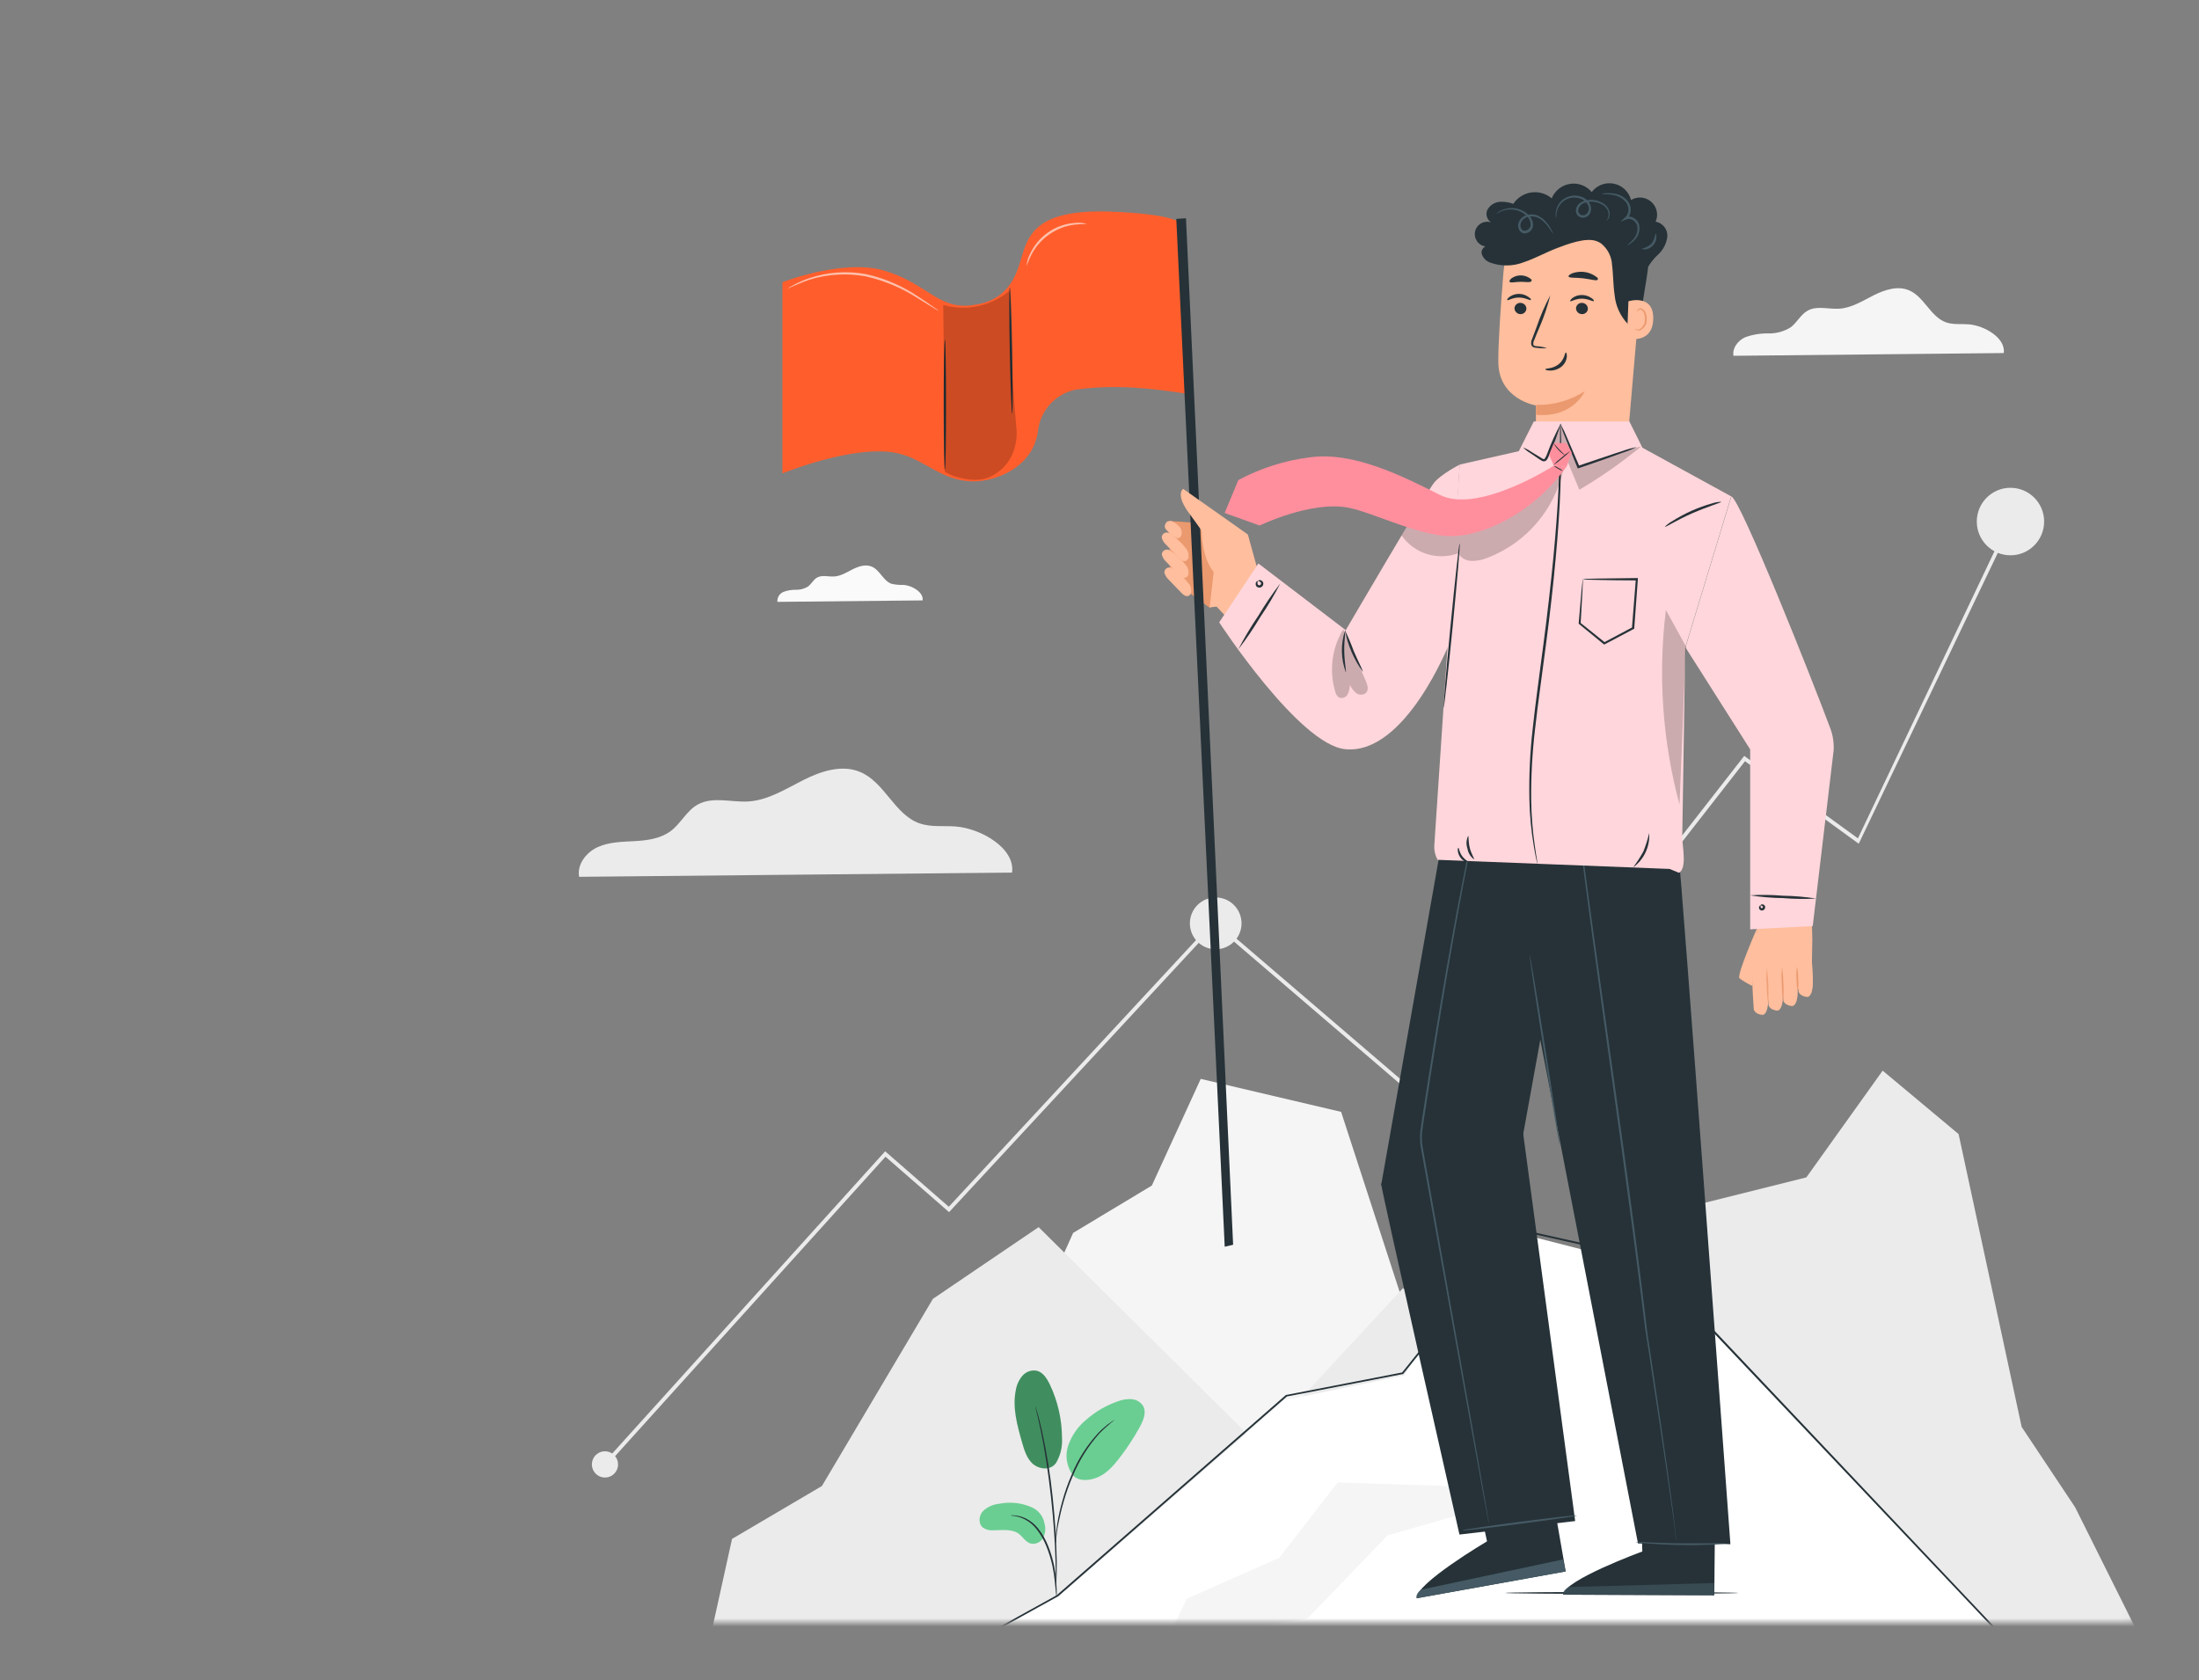 <svg width="267" height="204" viewBox="0 0 267 204" fill="none" xmlns="http://www.w3.org/2000/svg">
<rect x="0" y="0" width="267" height="204" fill="#808080" stroke="none"/>
<mask id="mask0_563_1072" style="mask-type:alpha" maskUnits="userSpaceOnUse" x="0" y="0" width="262" height="197">
<rect width="262" height="197" rx="4" fill="white"/>
</mask>
<g mask="url(#mask0_563_1072)">
<path d="M176.78 137.426L147.453 112.294L147.758 111.936L176.714 136.749L211.784 91.782L225.588 101.793L243.775 63.554L244.145 63.84L225.686 102.447L211.878 92.426L176.78 137.426Z" fill="#EBEBEB"/>
<path d="M75.044 177.81C75.044 178.125 74.951 178.433 74.776 178.695C74.602 178.957 74.353 179.162 74.063 179.282C73.772 179.403 73.453 179.434 73.145 179.373C72.836 179.311 72.553 179.16 72.331 178.937C72.109 178.714 71.957 178.43 71.896 178.121C71.834 177.812 71.866 177.492 71.986 177.2C72.106 176.909 72.31 176.66 72.572 176.485C72.833 176.31 73.14 176.217 73.455 176.217C73.876 176.217 74.281 176.385 74.579 176.683C74.877 176.982 75.044 177.388 75.044 177.81Z" fill="#EBEBEB"/>
<path d="M147.609 115.26C149.342 115.26 150.746 113.852 150.746 112.115C150.746 110.379 149.342 108.971 147.609 108.971C145.877 108.971 144.473 110.379 144.473 112.115C144.473 113.852 145.877 115.26 147.609 115.26Z" fill="#EBEBEB"/>
<path d="M73.633 177.97L73.281 177.656L107.475 139.791L115.201 146.526L146.014 113.291L146.357 113.611L115.234 147.179L107.517 140.449L73.633 177.97Z" fill="#EBEBEB"/>
<path d="M244.108 67.426C246.366 67.426 248.196 65.591 248.196 63.327C248.196 61.063 246.366 59.228 244.108 59.228C241.85 59.228 240.02 61.063 240.02 63.327C240.02 65.591 241.85 67.426 244.108 67.426Z" fill="#EBEBEB"/>
<path d="M122.883 105.948C123.281 103.015 119.16 100.609 116.061 100.355C114.584 100.237 113.051 100.463 111.649 99.974C108.616 98.916 107.429 94.987 104.448 93.737C102.235 92.797 99.684 93.633 97.541 94.715C95.399 95.796 93.275 97.159 90.879 97.314C88.797 97.445 86.533 96.67 84.709 97.695C83.349 98.451 82.636 100.045 81.385 100.947C80.133 101.849 78.572 102.047 77.043 102.131C75.515 102.216 73.949 102.23 72.561 102.865C71.173 103.499 70.034 104.966 70.32 106.465L122.883 105.948Z" fill="#EBEBEB"/>
<path d="M243.293 42.868C243.542 41.04 240.972 39.536 239.041 39.381C238.103 39.306 237.165 39.447 236.288 39.141C234.413 38.483 233.639 36.034 231.792 35.249C230.414 34.666 228.824 35.188 227.488 35.86C226.152 36.532 224.825 37.388 223.334 37.482C222.031 37.566 220.619 37.082 219.48 37.721C218.636 38.191 218.191 39.174 217.408 39.752C216.595 40.256 215.653 40.511 214.698 40.485C213.739 40.467 212.785 40.626 211.885 40.955C211.022 41.35 210.309 42.267 210.478 43.202L243.293 42.868Z" fill="#F5F5F5"/>
<path d="M112.025 72.901C112.156 71.918 110.773 71.11 109.737 71.021C109.239 71.039 108.742 70.995 108.255 70.889C107.238 70.536 106.849 69.216 105.841 68.797C105.095 68.482 104.242 68.764 103.525 69.126C102.807 69.488 102.118 69.944 101.288 69.996C100.59 70.043 99.83 69.784 99.221 70.123C98.752 70.381 98.527 70.908 98.105 71.218C97.667 71.488 97.16 71.626 96.647 71.613C96.135 71.6 95.626 71.684 95.146 71.862C94.906 71.956 94.702 72.125 94.566 72.344C94.43 72.564 94.369 72.822 94.391 73.079L112.025 72.901Z" fill="#FAFAFA"/>
<path d="M121 170.425L130.297 149.702L139.853 143.954L145.793 131L162.836 135.005L175.551 174.101L155.873 183.797L139.853 193.588L121 170.425Z" fill="#F5F5F5"/>
<path d="M266 211.156L251.964 183.023L245.468 173.26L237.811 137.701L228.59 130L219.325 142.959L206.67 146.124L195 157.332L218.488 182.359L232.332 197.019L243.145 217.298L263.9 237C263.689 236.808 266 211.156 266 211.156Z" fill="#EBEBEB"/>
<path d="M72 251.182L73.716 228.325L82.882 214.041L88.883 186.855L99.794 180.435L113.273 157.709L126.11 149L152.746 175.406L170.328 156.426L183.882 160.948L178.298 167.909L164.205 170.644L136.43 194.921L114.834 206.855L109.077 217.28L96.582 219.118L72 251.182Z" fill="#EBEBEB"/>
<path d="M201 154L181.5 149L170.5 167L156 170L129.5 193L119 199H134H149.5L242 197.5L201 154Z" fill="white"/>
<path d="M188 180.837L162.42 180L155.331 189.141L144.101 194.117L138 207L145.101 198.798L158.76 196.519L168.483 186.428L188 180.837Z" fill="#F5F5F5"/>
<path d="M64 249.995C64 249.995 64.136 249.803 64.417 249.431L65.664 247.786L70.498 241.441C74.718 235.918 80.855 227.895 88.516 217.884V217.856H88.549L101.044 216.013L100.978 216.055C102.784 212.765 104.729 209.273 106.727 205.626H106.755L128.322 193.682L156.139 169.373H156.162H156.195L170.289 166.637L170.219 166.68L177.402 157.716L184.2 149.256L184.247 149.2H184.322L199.667 152.621H199.705L199.728 152.65L243.711 199.182C248.588 208.338 252.924 216.469 256.652 223.463L274.937 240.854L279.794 245.483L281.042 246.682C281.323 246.95 281.459 247.091 281.459 247.091L281.027 246.696L279.766 245.516L274.881 240.91L256.521 223.566L243.543 199.299L199.531 152.814L199.592 152.852L184.27 149.411L184.392 149.369L177.594 157.829L170.392 166.802L170.364 166.84H170.322L156.223 169.57L156.28 169.542L128.5 193.814L106.9 205.734L106.942 205.696L101.175 216.121V216.159H101.128L88.629 217.987L88.68 217.954C81.001 227.952 74.845 235.956 70.606 241.455L65.702 247.815L64.436 249.446C64.15 249.812 64 249.995 64 249.995Z" fill="#263238"/>
<path d="M211.079 193.415C211.079 193.48 204.74 193.537 196.92 193.537C189.099 193.537 182.756 193.48 182.756 193.415C182.756 193.349 189.095 193.292 196.92 193.292C204.745 193.292 211.079 193.363 211.079 193.415Z" fill="#263238"/>
<path d="M220.05 114.163C220.05 114.163 220.011 111.013 219.878 110.991L213.422 112.43C213.356 112.84 212.544 118.006 212.682 118.521L219.928 120.531C219.928 120.531 220.05 114.346 220.05 114.163Z" fill="#FFBE9D"/>
<path d="M220.056 120.049C220.056 120.049 220.056 119.994 220.089 119.911C220.166 119.202 220.089 116.123 219.747 115.996C219.404 115.869 218.278 116.085 218.2 116.494C218.123 116.904 218.377 120.37 218.377 120.37C218.377 120.37 218.449 120.924 219.366 121.046C219.929 121.123 220.056 120.049 220.056 120.049Z" fill="#FFBE9D"/>
<path d="M218.215 121.156C218.215 121.156 218.215 121.101 218.248 121.018C218.32 120.309 218.275 117.231 217.9 117.103C217.524 116.976 216.431 117.192 216.359 117.602C216.287 118.011 216.53 121.477 216.53 121.477C216.53 121.477 216.608 122.031 217.524 122.153C218.088 122.231 218.215 121.156 218.215 121.156Z" fill="#FFBE9D"/>
<path d="M216.416 121.71C216.416 121.71 216.416 121.655 216.444 121.566C216.521 120.863 216.477 117.785 216.101 117.652C215.726 117.519 214.632 117.746 214.56 118.15C214.488 118.554 214.731 122.026 214.731 122.026C214.731 122.026 214.809 122.58 215.72 122.707C216.289 122.785 216.416 121.71 216.416 121.71Z" fill="#FFBE9D"/>
<path d="M214.621 122.23C214.621 122.23 214.621 122.175 214.654 122.086C214.726 121.383 214.682 118.304 214.306 118.171C213.93 118.038 212.837 118.265 212.765 118.67C212.693 119.074 212.942 122.545 212.942 122.545C212.942 122.545 213.014 123.099 213.93 123.227C214.494 123.299 214.621 122.23 214.621 122.23Z" fill="#FFBE9D"/>
<path d="M218.188 117.392C218.295 117.884 218.343 118.388 218.331 118.892C218.381 119.387 218.364 119.886 218.281 120.376C218.174 119.883 218.126 119.38 218.138 118.875C218.087 118.381 218.104 117.882 218.188 117.392Z" fill="#EB996E"/>
<path d="M216.376 117.38C216.554 118.795 216.604 120.224 216.525 121.649C216.408 120.944 216.351 120.231 216.354 119.517C216.297 118.805 216.305 118.09 216.376 117.38Z" fill="#EB996E"/>
<g opacity="0.78">
<path d="M214.538 117.536C214.717 118.951 214.767 120.38 214.687 121.805C214.57 121.1 214.513 120.387 214.516 119.673C214.459 118.961 214.467 118.246 214.538 117.536Z" fill="#EB996E"/>
</g>
<path d="M213.383 112.603C213.383 112.603 210.826 118.422 211.202 118.782C211.684 119.142 212.202 119.45 212.748 119.701L213.383 112.603Z" fill="#FFBE9D"/>
<path d="M199.25 34.532L197.377 56.297L186.502 55.428C186.436 54.155 186.502 49.233 186.502 49.233C186.502 49.233 181.979 48.524 181.924 43.989C181.896 41.774 182.211 37.234 182.542 33.131C182.717 30.944 183.741 28.912 185.393 27.472C187.045 26.033 189.194 25.299 191.379 25.429C192.498 25.492 193.593 25.779 194.6 26.274C195.606 26.769 196.502 27.462 197.237 28.311C197.971 29.16 198.527 30.148 198.873 31.216C199.219 32.285 199.347 33.413 199.25 34.532Z" fill="#FFBE9D"/>
<g clip-path="url(#clip0_563_1072)">
<path d="M183.889 37.416C183.888 37.602 183.961 37.781 184.091 37.916C184.221 38.051 184.398 38.132 184.587 38.141C184.772 38.153 184.955 38.092 185.095 37.971C185.235 37.849 185.321 37.679 185.334 37.495C185.336 37.31 185.264 37.13 185.133 36.996C185.003 36.862 184.824 36.783 184.636 36.777C184.544 36.769 184.452 36.78 184.364 36.808C184.276 36.837 184.195 36.882 184.126 36.941C184.056 37.001 183.999 37.074 183.959 37.155C183.918 37.237 183.894 37.326 183.889 37.416Z" fill="#263238"/>
<path d="M183.012 36.435C183.099 36.533 183.63 36.131 184.426 36.131C185.223 36.131 185.773 36.521 185.859 36.423C185.946 36.326 185.81 36.216 185.557 36.039C185.226 35.808 184.83 35.683 184.423 35.683C184.017 35.683 183.621 35.808 183.29 36.039C183.049 36.228 182.95 36.393 183.012 36.435Z" fill="#263238"/>
<path d="M191.357 37.422C191.357 37.608 191.43 37.786 191.56 37.92C191.69 38.054 191.867 38.133 192.055 38.141C192.147 38.148 192.24 38.136 192.327 38.107C192.414 38.078 192.495 38.032 192.564 37.972C192.633 37.912 192.689 37.839 192.729 37.757C192.769 37.675 192.792 37.586 192.797 37.495C192.8 37.31 192.729 37.131 192.6 36.996C192.47 36.862 192.293 36.783 192.105 36.777C192.012 36.769 191.919 36.78 191.831 36.809C191.743 36.837 191.662 36.883 191.592 36.944C191.523 37.004 191.466 37.077 191.426 37.159C191.385 37.242 191.362 37.331 191.357 37.422Z" fill="#263238"/>
<path d="M190.652 36.57C190.744 36.661 191.269 36.259 192.066 36.265C192.863 36.271 193.413 36.649 193.499 36.557C193.586 36.466 193.45 36.344 193.203 36.168C192.864 35.939 192.464 35.818 192.054 35.82C191.649 35.816 191.255 35.942 190.93 36.18C190.689 36.369 190.609 36.57 190.652 36.57Z" fill="#263238"/>
<path d="M187.829 42.265C187.428 42.142 187.013 42.067 186.594 42.039C186.396 42.039 186.205 41.985 186.174 41.851C186.15 41.639 186.195 41.425 186.303 41.241C186.495 40.766 186.686 40.267 186.921 39.749C187.465 38.486 187.905 37.183 188.237 35.851C187.588 37.066 187.04 38.331 186.6 39.633C186.408 40.157 186.217 40.657 186.038 41.132C185.914 41.368 185.879 41.64 185.939 41.899C185.966 41.969 186.01 42.032 186.067 42.082C186.124 42.132 186.193 42.167 186.266 42.186C186.375 42.218 186.487 42.234 186.6 42.234C187.007 42.295 187.42 42.305 187.829 42.265Z" fill="#263238"/>
<path d="M190.121 42.795C189.992 42.795 189.992 43.623 189.269 44.214C188.546 44.805 187.651 44.714 187.645 44.823C187.638 44.933 187.842 44.982 188.225 44.994C188.72 45.001 189.202 44.835 189.584 44.525C189.951 44.231 190.187 43.807 190.239 43.343C190.27 42.996 190.177 42.795 190.121 42.795Z" fill="#263238"/>
<path d="M190.454 33.572C190.528 33.786 191.306 33.682 192.221 33.792C193.135 33.901 193.87 34.145 193.987 33.962C194.104 33.779 193.913 33.676 193.616 33.475C193.222 33.223 192.774 33.067 192.307 33.018C191.84 32.966 191.366 33.02 190.924 33.176C190.59 33.31 190.417 33.475 190.454 33.572Z" fill="#263238"/>
<path d="M183.296 34.218C183.431 34.395 183.969 34.218 184.611 34.218C185.253 34.218 185.803 34.334 185.927 34.151C186.05 33.969 185.896 33.889 185.661 33.725C185.34 33.528 184.967 33.428 184.589 33.439C184.211 33.45 183.845 33.571 183.536 33.786C183.314 33.956 183.234 34.133 183.296 34.218Z" fill="#263238"/>
</g>
<path d="M186.519 49.166C188.606 49.212 190.66 48.634 192.418 47.504C192.418 47.504 191.026 50.771 186.508 50.361L186.519 49.166Z" fill="#EB996E"/>
<path d="M202.447 28.724C202.474 28.3 202.345 27.881 202.083 27.548C201.821 27.214 201.444 26.99 201.027 26.919C201.206 26.512 201.25 26.058 201.155 25.625C201.059 25.191 200.828 24.798 200.495 24.505C200.162 24.211 199.745 24.031 199.303 23.991C198.862 23.952 198.419 24.054 198.039 24.283C197.911 23.79 197.648 23.343 197.279 22.993C196.91 22.643 196.45 22.404 195.952 22.302C195.454 22.201 194.938 22.243 194.462 22.422C193.987 22.601 193.57 22.91 193.262 23.314C192.943 22.935 192.532 22.645 192.069 22.473C191.606 22.299 191.106 22.249 190.618 22.327C190.129 22.404 189.669 22.607 189.282 22.914C188.895 23.222 188.593 23.625 188.407 24.084C188.067 23.796 187.671 23.584 187.243 23.46C186.816 23.337 186.368 23.306 185.927 23.369C185.487 23.431 185.065 23.587 184.689 23.824C184.313 24.062 183.991 24.377 183.745 24.748C183.25 24.57 182.725 24.485 182.199 24.499C181.859 24.508 181.528 24.609 181.241 24.791C180.954 24.973 180.722 25.23 180.569 25.534C180.471 25.795 180.463 26.081 180.547 26.346C180.632 26.612 180.803 26.841 181.033 26.996C180.836 26.932 180.627 26.91 180.42 26.931C180.213 26.953 180.013 27.016 179.832 27.119C179.652 27.222 179.494 27.361 179.37 27.527C179.245 27.694 179.157 27.885 179.109 28.088C179.062 28.291 179.058 28.501 179.096 28.706C179.134 28.911 179.214 29.105 179.331 29.277C179.448 29.45 179.599 29.596 179.775 29.706C179.951 29.817 180.148 29.889 180.354 29.92C180.209 29.994 180.088 30.107 180.005 30.247C179.922 30.388 179.88 30.548 179.884 30.711C179.946 30.982 180.076 31.232 180.261 31.437C180.447 31.643 180.683 31.797 180.945 31.885C182.282 32.37 183.75 32.346 185.071 31.819C186.407 31.37 187.644 30.667 188.97 30.158C190.296 29.648 192.51 28.801 193.841 29.272C194.037 29.342 194.222 29.437 194.394 29.554C195.109 30.126 195.579 30.95 195.708 31.858C195.711 31.887 195.711 31.917 195.708 31.946C195.885 33.242 195.857 34.554 196.045 35.822C196.168 37.132 196.726 38.362 197.63 39.316C198.022 39.681 198.735 39.936 199.039 39.504C199.151 39.327 199.206 39.121 199.199 38.911C199.376 36.658 199.862 34.587 200.121 32.383C200.454 31.827 200.867 31.323 201.347 30.889C201.959 30.321 202.348 29.553 202.447 28.724Z" fill="#263238"/>
<path d="M188.959 26.443C188.88 26.252 188.859 26.042 188.898 25.839C188.947 25.27 189.204 24.739 189.621 24.35C189.938 24.063 190.326 23.869 190.744 23.786C191.162 23.703 191.595 23.735 191.996 23.879C192.24 23.959 192.465 24.09 192.655 24.263C192.845 24.435 192.997 24.646 193.101 24.881C193.206 25.148 193.217 25.443 193.134 25.717C193.094 25.864 193.02 26 192.918 26.113C192.816 26.226 192.69 26.315 192.549 26.371C192.405 26.428 192.25 26.448 192.097 26.431C191.944 26.413 191.798 26.359 191.671 26.271C191.552 26.177 191.461 26.053 191.405 25.912C191.348 25.771 191.33 25.618 191.35 25.468C191.377 25.191 191.507 24.934 191.715 24.748C191.906 24.579 192.132 24.454 192.378 24.383C192.782 24.259 193.21 24.23 193.627 24.299C194.045 24.367 194.441 24.53 194.786 24.776C195.054 24.97 195.257 25.24 195.371 25.551C195.451 25.787 195.464 26.04 195.41 26.282C195.305 26.681 195.078 26.803 195.078 26.791C195.188 26.623 195.263 26.435 195.299 26.238C195.331 26.017 195.304 25.792 195.222 25.584C195.104 25.315 194.912 25.085 194.67 24.92C194.347 24.708 193.982 24.57 193.6 24.516C193.218 24.462 192.829 24.495 192.46 24.61C192.254 24.659 192.066 24.767 191.92 24.92C191.773 25.073 191.673 25.265 191.632 25.474C191.616 25.577 191.628 25.682 191.665 25.78C191.703 25.877 191.766 25.962 191.847 26.027C191.935 26.087 192.036 26.123 192.141 26.134C192.246 26.144 192.352 26.129 192.449 26.088C192.645 25.99 192.795 25.821 192.869 25.614C192.943 25.408 192.935 25.181 192.847 24.981C192.757 24.781 192.626 24.601 192.464 24.454C192.301 24.306 192.11 24.193 191.903 24.123C191.542 23.992 191.154 23.957 190.777 24.023C190.399 24.087 190.045 24.25 189.749 24.494C189.352 24.847 189.087 25.326 188.997 25.85C188.948 26.227 188.997 26.443 188.959 26.443Z" fill="#455A64"/>
<path d="M194.455 23.547C194.586 23.497 194.724 23.471 194.864 23.469C195.243 23.433 195.625 23.444 196.002 23.503C196.581 23.584 197.118 23.857 197.526 24.278C197.785 24.546 197.949 24.893 197.992 25.264C198.035 25.636 197.955 26.011 197.763 26.332C197.696 26.437 197.614 26.532 197.52 26.614L197.371 26.371C197.549 26.307 197.74 26.287 197.927 26.312C198.115 26.337 198.293 26.406 198.448 26.515C198.74 26.7 198.948 26.992 199.028 27.328C199.084 27.601 199.081 27.882 199.02 28.153C198.959 28.424 198.842 28.679 198.675 28.901C198.462 29.187 198.201 29.433 197.902 29.626C197.692 29.765 197.57 29.82 197.559 29.803C197.548 29.787 197.653 29.704 197.835 29.543C198.096 29.325 198.324 29.072 198.515 28.79C198.65 28.587 198.742 28.359 198.787 28.119C198.832 27.879 198.827 27.633 198.774 27.395C198.706 27.125 198.536 26.893 198.299 26.747C198.18 26.666 198.044 26.613 197.901 26.594C197.758 26.575 197.613 26.59 197.476 26.636L196.736 26.935L197.333 26.382C197.407 26.317 197.472 26.242 197.526 26.16C197.692 25.887 197.757 25.563 197.708 25.247C197.664 24.947 197.532 24.667 197.327 24.444C196.962 24.056 196.485 23.793 195.963 23.691C195.074 23.525 194.455 23.608 194.455 23.547Z" fill="#455A64"/>
<path d="M201.006 28.341C201.039 28.341 201.122 28.496 201.122 28.773C201.116 29.146 200.976 29.505 200.728 29.783C200.479 30.061 200.138 30.239 199.768 30.285C199.492 30.285 199.327 30.252 199.332 30.213C199.771 30.106 200.177 29.893 200.514 29.593C200.78 29.223 200.949 28.793 201.006 28.341Z" fill="#455A64"/>
<path d="M181.68 25.983C181.794 25.837 181.939 25.717 182.105 25.634C182.66 25.326 183.298 25.205 183.927 25.288C184.556 25.372 185.141 25.657 185.596 26.099C185.768 26.259 185.906 26.453 186.001 26.668C186.096 26.883 186.146 27.115 186.148 27.351C186.132 27.625 186.01 27.882 185.808 28.067C185.606 28.252 185.339 28.351 185.065 28.342C184.923 28.325 184.789 28.271 184.675 28.184C184.561 28.098 184.473 27.982 184.419 27.849C184.314 27.61 184.296 27.341 184.369 27.09C184.44 26.861 184.567 26.653 184.737 26.485C184.908 26.317 185.117 26.194 185.347 26.127C185.742 25.988 186.173 25.988 186.568 26.127C186.9 26.249 187.204 26.438 187.462 26.681C187.825 27.026 188.128 27.43 188.357 27.877C188.454 28.03 188.527 28.199 188.573 28.375C188.454 28.237 188.349 28.089 188.258 27.932C188.005 27.519 187.692 27.146 187.33 26.825C187.081 26.59 186.776 26.423 186.444 26.34C186.112 26.258 185.765 26.262 185.435 26.354C185.251 26.41 185.082 26.51 184.944 26.645C184.806 26.78 184.701 26.946 184.64 27.129C184.535 27.495 184.706 27.993 185.093 28.021C185.286 28.017 185.471 27.941 185.611 27.808C185.751 27.675 185.836 27.494 185.85 27.301C185.848 27.105 185.808 26.912 185.731 26.732C185.654 26.553 185.542 26.39 185.402 26.254C184.907 25.756 184.242 25.465 183.541 25.44C183.064 25.418 182.589 25.509 182.155 25.706C182.002 25.808 181.843 25.9 181.68 25.983Z" fill="#455A64"/>
<path d="M197.724 36.581C197.801 36.548 200.833 35.662 200.734 38.763C200.634 41.863 197.553 41.121 197.547 41.033C197.541 40.944 197.724 36.581 197.724 36.581Z" fill="#FFBE9D"/>
<path d="M198.53 39.892C198.53 39.892 198.586 39.931 198.674 39.975C198.804 40.026 198.948 40.026 199.077 39.975C199.28 39.854 199.447 39.681 199.562 39.474C199.676 39.267 199.734 39.033 199.729 38.796C199.744 38.53 199.703 38.264 199.607 38.015C199.58 37.918 199.531 37.829 199.463 37.755C199.394 37.681 199.31 37.624 199.215 37.589C199.153 37.569 199.086 37.572 199.027 37.597C198.967 37.623 198.918 37.669 198.889 37.727C198.845 37.81 198.862 37.871 198.845 37.877C198.829 37.882 198.784 37.827 198.812 37.7C198.832 37.623 198.877 37.554 198.939 37.506C199.026 37.446 199.133 37.423 199.237 37.439C199.364 37.468 199.481 37.529 199.578 37.616C199.675 37.704 199.748 37.814 199.79 37.938C199.91 38.211 199.963 38.509 199.944 38.807C199.951 39.083 199.876 39.356 199.729 39.589C199.581 39.823 199.368 40.007 199.116 40.119C199.033 40.14 198.946 40.142 198.862 40.126C198.778 40.11 198.699 40.075 198.63 40.025C198.536 39.97 198.519 39.898 198.53 39.892Z" fill="#EB996E"/>
<path d="M178.542 177.871L180.553 187.151C180.553 187.151 171.821 192.311 172.025 194.061L190.102 190.805L187.562 176.221L178.542 177.871Z" fill="#263238"/>
<path d="M190.103 190.805L189.788 189.344L172.567 193.015C172.567 193.015 171.827 193.513 172.015 194.061L190.103 190.805Z" fill="#455A64"/>
<path d="M199.111 178.89L199.409 188.38C199.409 188.38 189.887 191.874 189.771 193.629L208.147 193.712L208.285 178.906L199.111 178.89Z" fill="#263238"/>
<g opacity="0.6">
<path d="M208.148 193.712L208.104 192.217L190.501 192.699C190.501 192.699 189.684 193.053 189.772 193.629L208.148 193.712Z" fill="#455A64"/>
</g>
<path d="M177.206 186.327C177.206 186.327 167.729 144.56 167.695 143.721L184.677 135.672L191.256 184.689L177.206 186.327Z" fill="#263238"/>
<path d="M198.882 187.404L185.365 117.713V102.688L203.827 104.13C204.062 104.716 210.104 187.505 210.104 187.505L208.199 187.414H198.882" fill="#263238"/>
<path d="M175.184 101.51L167.695 143.919L184.434 140.52L191.256 102.89L175.184 101.51Z" fill="#263238"/>
<path d="M190.754 92.802C190.754 92.802 190.754 92.885 190.754 93.045L190.831 93.765C190.903 94.402 191.008 95.332 191.146 96.534C191.428 98.926 191.853 102.386 192.405 106.661C193.51 115.204 195.167 126.987 196.967 140.009C197.862 146.526 198.685 152.744 199.387 158.386C199.569 159.798 199.712 161.182 199.939 162.517C200.165 163.851 200.342 165.147 200.53 166.393C200.911 168.895 201.264 171.232 201.585 173.358C202.226 177.622 202.728 181.071 203.059 183.457C203.225 184.648 203.347 185.573 203.418 186.226C203.457 186.541 203.479 186.78 203.49 186.946C203.496 187.006 203.496 187.068 203.49 187.128C203.49 187.178 203.463 187.128 203.463 187.128C203.463 187.128 203.501 187.128 203.496 187.128C203.503 187.066 203.503 187.003 203.496 186.94C203.496 186.78 203.496 186.536 203.446 186.22C203.391 185.589 203.28 184.659 203.131 183.452C202.828 181.065 202.347 177.61 201.728 173.347C201.414 171.215 201.071 168.879 200.701 166.376C200.513 165.125 200.318 163.833 200.116 162.5C199.922 161.166 199.784 159.782 199.602 158.37C198.917 152.717 198.1 146.504 197.205 139.993C195.41 126.97 193.714 115.187 192.577 106.65C192.024 102.386 191.56 98.931 191.245 96.534L190.886 93.765C190.848 93.455 190.815 93.212 190.793 93.051C190.77 92.89 190.754 92.802 190.754 92.802Z" fill="#455A64"/>
<path d="M180.835 185.401C180.835 185.401 180.835 185.318 180.808 185.163L180.714 184.471C180.609 183.856 180.46 182.959 180.261 181.808C179.858 179.488 179.272 176.143 178.549 172.018L172.816 139.727C172.646 138.959 172.6 138.168 172.678 137.385C172.777 136.61 172.904 135.829 173.02 135.06C173.259 133.52 173.493 132.003 173.721 130.508C174.191 127.524 174.649 124.65 175.108 121.915C176.014 116.439 176.892 111.522 177.676 107.397C178.46 103.272 179.145 99.95 179.67 97.663C179.918 96.517 180.145 95.631 180.283 95.033C180.349 94.74 180.399 94.48 180.438 94.347C180.476 94.214 180.487 94.114 180.487 94.114C180.487 94.114 180.46 94.186 180.416 94.341C180.371 94.496 180.316 94.729 180.239 95.022C180.084 95.62 179.847 96.501 179.587 97.641C179.035 99.928 178.322 103.25 177.516 107.37C176.709 111.489 175.82 116.406 174.903 121.876C174.439 124.617 173.976 127.491 173.501 130.475C173.269 131.965 173.037 133.487 172.794 135.026C172.683 135.802 172.556 136.566 172.451 137.363C172.375 138.168 172.423 138.981 172.595 139.772C174.859 152.368 176.908 163.78 178.394 172.046C179.145 176.166 179.753 179.504 180.172 181.824L180.67 184.482C180.73 184.775 180.775 185.008 180.808 185.169C180.841 185.329 180.835 185.401 180.835 185.401Z" fill="#455A64"/>
<path d="M185.728 115.957C185.667 115.957 186.435 121.156 187.446 127.54C188.456 133.924 189.324 139.079 189.384 139.079C189.445 139.079 188.677 133.88 187.667 127.496C186.656 121.112 185.789 115.946 185.728 115.957Z" fill="#455A64"/>
<path d="M198.58 187.239C198.719 187.278 198.861 187.302 199.005 187.311C199.282 187.345 199.685 187.383 200.176 187.422C201.165 187.5 202.535 187.572 204.042 187.599C205.55 187.627 206.926 187.599 207.909 187.55C208.406 187.55 208.809 187.505 209.085 187.478C209.229 187.479 209.373 187.458 209.51 187.417C208.978 187.372 208.443 187.363 207.909 187.389C206.915 187.389 205.55 187.389 204.042 187.389C202.535 187.389 201.165 187.311 200.176 187.278C199.646 187.229 199.112 187.216 198.58 187.239Z" fill="#455A64"/>
<path d="M177.549 185.827C177.733 185.839 177.919 185.83 178.101 185.8L179.598 185.645C180.863 185.495 182.603 185.285 184.525 185.03C186.447 184.775 188.181 184.543 189.435 184.36L190.926 184.133C191.114 184.117 191.299 184.08 191.478 184.022C191.295 184.003 191.109 184.003 190.926 184.022L189.429 184.177C188.164 184.321 186.425 184.537 184.502 184.787C182.58 185.036 180.846 185.274 179.587 185.462L178.101 185.689C177.913 185.715 177.728 185.762 177.549 185.827Z" fill="#455A64"/>
<path d="M95 34.269C95 34.269 102.302 31.412 107.289 32.84C112.276 34.269 113.779 37.359 117.518 37.109C120.489 36.899 122.594 35.609 123.665 32.442C124.737 29.275 124.737 25.321 134.883 25.698C142.648 25.986 143.433 27.126 143.433 27.126L144.267 47.84C139.848 47.142 135.374 46.638 130.553 47.319C129.375 47.575 128.306 48.192 127.495 49.086C126.685 49.979 126.172 51.103 126.029 52.303C125.477 56.732 120.931 58.449 118.214 58.449C114.348 58.449 112.359 55.813 109.062 55.049C103.887 53.847 95 57.48 95 57.48V34.269Z" fill="#FF5E2C"/>
<path d="M146.431 63.572L141.969 63.257L142.085 70.278L146.873 73.788L147.354 73.605L147.63 65.621L146.431 63.572Z" fill="#EB996E"/>
<path d="M122.898 50.231C122.821 50.231 122.688 46.798 122.605 42.563C122.522 38.327 122.522 34.889 122.605 34.889C122.688 34.889 122.815 38.316 122.898 42.557C122.981 46.798 122.975 50.226 122.898 50.231Z" fill="#263238"/>
<path d="M114.724 41.234C114.807 41.234 114.867 44.783 114.867 49.152C114.867 53.521 114.807 57.075 114.724 57.075C114.641 57.075 114.58 53.526 114.58 49.152C114.58 44.778 114.646 41.234 114.724 41.234Z" fill="#263238"/>
<g opacity="0.2">
<path d="M114.722 53.582C114.667 55.171 114.722 57.28 114.722 57.28C115.882 58.056 118.274 58.526 119.605 58.111H119.643C120.523 57.828 121.316 57.323 121.945 56.645C122.574 55.966 123.018 55.136 123.233 54.235C123.397 53.635 123.468 53.013 123.443 52.391C123.001 47.126 122.433 40.564 122.598 35.282C121.498 36.215 120.186 36.861 118.778 37.166C117.37 37.47 115.909 37.422 114.523 37.026L114.722 53.582Z" fill="black"/>
</g>
<g opacity="0.6">
<path d="M113.995 37.757C113.756 37.651 113.528 37.521 113.315 37.369L111.509 36.262C109.56 34.988 107.4 34.073 105.13 33.56C102.842 33.138 100.486 33.279 98.265 33.97C97.354 34.293 96.46 34.663 95.586 35.077C95.794 34.917 96.016 34.776 96.249 34.656C96.875 34.314 97.529 34.025 98.204 33.792C100.45 33.029 102.854 32.858 105.185 33.294C107.489 33.81 109.673 34.763 111.62 36.101C112.376 36.589 112.967 37.009 113.376 37.303C113.596 37.434 113.803 37.586 113.995 37.757Z" fill="white"/>
</g>
<g opacity="0.6">
<path d="M131.939 27.182C131.939 27.232 131.387 27.182 130.525 27.271C129.403 27.403 128.33 27.811 127.402 28.458C126.475 29.105 125.72 29.971 125.207 30.981C124.809 31.756 124.687 32.293 124.654 32.276C124.686 31.793 124.817 31.322 125.041 30.892C125.524 29.816 126.289 28.892 127.255 28.218C128.221 27.544 129.351 27.146 130.525 27.066C131 27.008 131.481 27.047 131.939 27.182Z" fill="white"/>
</g>
<path d="M144.001 26.5L149.724 151.141L148.703 151.379L142.824 26.578L144.001 26.5Z" fill="#263238"/>
<path d="M153.723 72.864L151.513 64.896L143.66 59.359C143.66 59.359 142.743 59.913 144.146 61.989L145.907 64.426C145.907 64.426 145.852 67.598 147.36 69.459L146.874 73.755L153.723 72.864Z" fill="#FFBE9D"/>
<path d="M141.946 64.708C142.8 65.264 143.549 65.969 144.155 66.79C144.273 67.023 144.33 67.282 144.321 67.543C144.327 67.655 144.301 67.767 144.246 67.865C144.192 67.963 144.11 68.043 144.012 68.097C143.929 68.13 143.84 68.143 143.751 68.134C143.663 68.125 143.578 68.095 143.504 68.047C143.35 67.954 143.213 67.838 143.095 67.703L141.581 66.136C141.326 65.906 141.143 65.606 141.057 65.273C141.055 65.169 141.079 65.067 141.128 64.976C141.177 64.884 141.248 64.807 141.335 64.752C141.422 64.696 141.522 64.664 141.625 64.658C141.728 64.652 141.831 64.673 141.924 64.719" fill="#FFBE9D"/>
<path d="M141.935 66.74C142.787 67.299 143.535 68.004 144.145 68.821C144.261 69.055 144.318 69.314 144.31 69.574C144.317 69.687 144.291 69.798 144.236 69.896C144.181 69.994 144.1 70.075 144.001 70.128C143.917 70.158 143.828 70.169 143.739 70.161C143.65 70.152 143.564 70.124 143.488 70.078C143.336 69.986 143.2 69.87 143.084 69.735L141.588 68.207C141.335 67.975 141.155 67.675 141.068 67.343C141.068 67.24 141.093 67.139 141.143 67.048C141.192 66.958 141.263 66.882 141.35 66.826C141.436 66.771 141.535 66.739 141.638 66.732C141.74 66.726 141.843 66.745 141.935 66.789" fill="#FFBE9D"/>
<path d="M142.26 68.955C143.115 69.511 143.863 70.216 144.47 71.037C144.59 71.269 144.647 71.529 144.635 71.79C144.641 71.901 144.616 72.012 144.562 72.11C144.509 72.208 144.429 72.289 144.332 72.344C144.248 72.375 144.158 72.387 144.069 72.378C143.98 72.37 143.894 72.341 143.818 72.294C143.666 72.2 143.528 72.084 143.409 71.95L141.896 70.383C141.644 70.151 141.462 69.851 141.371 69.52C141.369 69.416 141.394 69.314 141.442 69.223C141.491 69.132 141.563 69.054 141.65 68.999C141.737 68.943 141.837 68.911 141.94 68.905C142.043 68.9 142.146 68.92 142.238 68.966" fill="#FFBE9D"/>
<path d="M142.305 63.307C142.651 63.464 142.962 63.688 143.222 63.966C143.354 64.114 143.442 64.296 143.475 64.492C143.508 64.688 143.486 64.889 143.409 65.073C143.378 65.144 143.329 65.207 143.267 65.254C143.205 65.301 143.133 65.332 143.056 65.344C142.947 65.35 142.84 65.323 142.747 65.267C142.532 65.168 142.33 65.043 142.145 64.896C141.962 64.725 141.794 64.54 141.642 64.342C141.537 64.261 141.465 64.145 141.439 64.014C141.412 63.884 141.434 63.749 141.498 63.633C141.614 63.368 141.73 63.213 142.305 63.279" fill="#FFBE9D"/>
<path d="M153.263 68.882L165.187 79.618L161.31 88.189L147.629 73.555L153.263 68.882Z" fill="#FFBE9D"/>
<path d="M152.789 68.417L163.399 76.512C163.399 76.512 173.268 59.636 174.141 58.589C175.014 57.543 177.229 56.419 177.229 56.419L176.002 78.052C176.002 78.052 170.667 91.711 163.338 90.969C157.726 90.415 148.033 75.566 148.033 75.566L152.789 68.417Z" fill="#FFD6DB"/>
<g opacity="0.2">
<path d="M163.199 76.247C162.472 77.384 162 78.666 161.815 80.004C161.63 81.343 161.737 82.705 162.128 83.998C162.183 84.272 162.336 84.517 162.559 84.685C162.748 84.768 162.961 84.778 163.157 84.712C163.353 84.647 163.517 84.511 163.619 84.33C163.809 83.961 163.904 83.55 163.895 83.135C164.07 83.535 164.337 83.888 164.674 84.164C164.849 84.295 165.063 84.362 165.281 84.354C165.499 84.346 165.708 84.263 165.873 84.12C166.226 83.733 166.027 83.118 165.817 82.636C164.911 80.584 164.008 78.531 163.105 76.479" fill="black"/>
</g>
<path d="M155.455 70.837C154.728 72.245 153.917 73.608 153.025 74.918C152.215 76.278 151.324 77.589 150.357 78.843C151.082 77.434 151.893 76.071 152.788 74.763C153.597 73.401 154.488 72.091 155.455 70.837Z" fill="#263238"/>
<path d="M152.755 70.543C152.755 70.516 152.866 70.377 153.109 70.466C153.18 70.493 153.242 70.538 153.291 70.596C153.341 70.654 153.375 70.724 153.39 70.798C153.403 70.897 153.386 70.997 153.34 71.085C153.295 71.174 153.223 71.246 153.135 71.293C153.047 71.339 152.948 71.357 152.849 71.345C152.75 71.333 152.658 71.291 152.584 71.224C152.532 71.169 152.495 71.101 152.476 71.028C152.457 70.954 152.456 70.877 152.474 70.803C152.534 70.549 152.728 70.516 152.733 70.554C152.739 70.593 152.667 70.671 152.678 70.826C152.689 70.981 152.811 71.136 152.998 71.036C153.034 71.018 153.065 70.991 153.086 70.956C153.107 70.922 153.119 70.883 153.119 70.842C153.119 70.802 153.107 70.762 153.086 70.728C153.065 70.694 153.034 70.666 152.998 70.648C152.893 70.554 152.777 70.576 152.755 70.543Z" fill="#263238"/>
<path d="M163.409 81.628C162.795 79.983 162.768 78.175 163.332 76.512C163.415 76.512 163.188 77.663 163.216 79.075C163.243 80.487 163.492 81.606 163.409 81.628Z" fill="#263238"/>
<path d="M165.464 81.557C164.382 80.064 163.644 78.349 163.305 76.535C163.702 77.356 164.058 78.197 164.371 79.054C164.962 80.433 165.536 81.496 165.464 81.557Z" fill="#263238"/>
<path d="M199.425 54.365L197.834 51.17H186.236L184.413 54.78L177.233 56.408L174.146 102.741C174.13 103.321 174.271 103.895 174.554 104.402L202.722 105.509L203.866 105.98C204.877 105.354 204.247 102.774 204.258 101.55L204.622 78.605L210.195 60.267L199.425 54.365Z" fill="#FFD6DB"/>
<g opacity="0.2">
<path d="M187.402 55.954L189.451 53.9L191.76 59.47C194.411 57.908 196.934 56.138 199.305 54.177L191.501 56.685C190.838 54.935 190.179 53.182 189.523 51.425C189.057 53.019 188.396 54.549 187.557 55.982" fill="black"/>
</g>
<path d="M220.099 112.447L212.504 112.84V90.992L204.65 78.611L210.223 60.273C211.372 60.727 220.027 82.509 222.231 88.428C222.55 89.28 222.689 90.189 222.639 91.097L220.099 112.447Z" fill="#FFD6DB"/>
<path d="M177.229 65.993C177.312 65.993 176.931 70.483 176.39 75.998C175.848 81.513 175.34 85.965 175.285 85.965C175.23 85.965 175.583 81.474 176.124 75.954C176.666 70.433 177.152 65.96 177.229 65.993Z" fill="#263238"/>
<path d="M189.512 51.435C189.141 52.709 188.68 53.954 188.131 55.162L187.977 55.538C187.925 55.685 187.837 55.816 187.723 55.92C187.652 55.976 187.566 56.009 187.477 56.015C187.387 56.021 187.298 55.999 187.22 55.954C187.088 55.887 186.994 55.815 186.894 55.754L185.85 55.046C185.516 54.847 185.208 54.607 184.934 54.331C185.297 54.475 185.641 54.661 185.961 54.885L187.038 55.538C187.242 55.671 187.452 55.821 187.546 55.71C187.687 55.513 187.796 55.294 187.866 55.062C188.325 53.814 188.875 52.602 189.512 51.435Z" fill="#263238"/>
<path d="M198.736 54.276C198.165 54.561 197.572 54.8 196.963 54.99C195.858 55.4 194.323 55.943 192.622 56.524L191.694 56.84L191.567 56.884L191.517 56.762C190.92 55.312 190.412 54.027 190.042 53.097C189.825 52.611 189.649 52.107 189.518 51.591C189.788 52.05 190.022 52.53 190.219 53.025C190.622 53.933 191.169 55.206 191.782 56.651L191.6 56.574L192.528 56.253C194.229 55.699 195.775 55.145 196.897 54.797C197.496 54.578 198.111 54.404 198.736 54.276Z" fill="#263238"/>
<path d="M209.013 60.932C209.013 61.015 207.406 61.486 205.512 62.305C203.617 63.125 202.198 64.066 202.143 63.966C202.401 63.697 202.699 63.47 203.026 63.291C204.541 62.326 206.19 61.591 207.92 61.109C208.273 60.994 208.642 60.934 209.013 60.932Z" fill="#263238"/>
<path d="M189.511 51.435C189.518 51.481 189.518 51.528 189.511 51.574C189.511 51.685 189.511 51.818 189.511 51.984C189.511 52.344 189.544 52.87 189.55 53.551C189.55 54.907 189.55 56.873 189.461 59.303C189.29 64.165 188.683 70.865 187.716 78.212C187.247 81.894 186.727 85.41 186.379 88.577C186.047 91.399 185.892 94.24 185.916 97.082C185.939 98.996 186.09 100.907 186.368 102.801C186.451 103.477 186.556 103.992 186.611 104.346C186.611 104.507 186.656 104.64 186.672 104.75C186.678 104.796 186.678 104.843 186.672 104.889C186.654 104.846 186.641 104.802 186.634 104.756C186.606 104.645 186.578 104.518 186.54 104.357C186.473 104.008 186.346 103.493 186.247 102.818C185.921 100.922 185.737 99.005 185.695 97.082C185.637 94.232 185.77 91.381 186.092 88.549C186.429 85.349 186.937 81.855 187.407 78.179C188.373 70.831 189.008 64.148 189.235 59.298C189.356 56.873 189.395 54.907 189.417 53.551C189.417 52.886 189.417 52.366 189.417 51.984C189.417 51.818 189.417 51.685 189.417 51.58C189.44 51.526 189.472 51.478 189.511 51.435Z" fill="#263238"/>
<path d="M220.513 109.103C219.171 109.18 217.826 109.161 216.486 109.048C215.143 109.031 213.803 108.918 212.477 108.71C213.816 108.63 215.16 108.646 216.497 108.76C217.842 108.781 219.184 108.895 220.513 109.103Z" fill="#263238"/>
<path d="M213.775 109.955C213.775 109.955 213.775 110.06 213.775 110.16C213.775 110.259 213.896 110.32 213.996 110.237C214.095 110.154 214.062 110.071 213.968 110.005C213.874 109.938 213.797 109.966 213.769 109.938C213.742 109.911 213.819 109.778 214.029 109.811C214.089 109.82 214.147 109.845 214.195 109.883C214.243 109.921 214.281 109.97 214.305 110.027C214.331 110.104 214.333 110.187 214.31 110.266C214.288 110.344 214.242 110.413 214.179 110.465C214.115 110.516 214.038 110.547 213.957 110.553C213.876 110.558 213.795 110.539 213.725 110.498C213.676 110.46 213.636 110.412 213.609 110.356C213.582 110.3 213.569 110.238 213.57 110.176C213.609 109.966 213.758 109.916 213.775 109.955Z" fill="#263238"/>
<g opacity="0.2">
<path d="M204.745 78.55C203.917 77.055 203.092 75.56 202.271 74.065C201.294 81.977 201.856 90.004 203.928 97.702C204.186 91.349 204.442 84.999 204.696 78.65" fill="black"/>
</g>
<g opacity="0.2">
<path d="M170.176 65.018C170.922 66.084 171.998 66.875 173.236 67.267C174.475 67.659 175.808 67.632 177.03 67.189C177.21 67.466 177.456 67.695 177.744 67.855C178.033 68.015 178.357 68.102 178.687 68.108C179.341 68.117 179.99 67.991 180.592 67.737C182.906 66.854 184.964 65.405 186.577 63.523C188.191 61.64 189.31 59.383 189.833 56.956C186.259 58.213 183.851 61.685 180.344 63.125C178.965 63.702 177.463 63.924 175.977 63.77C174.49 63.617 173.065 63.092 171.833 62.244L170.176 65.018Z" fill="black"/>
</g>
<path d="M192.173 70.317C192.321 70.29 192.471 70.279 192.621 70.284L193.941 70.25C195.089 70.25 196.741 70.201 198.735 70.189H198.867V70.322C198.735 72.072 198.591 74.099 198.431 76.258V76.335L198.359 76.374L198.066 76.529L194.857 78.224L194.775 78.262L194.703 78.207L191.726 75.765L191.682 75.726V75.665C191.825 74.06 191.941 72.725 192.024 71.734C192.068 71.308 192.101 70.954 192.135 70.671C192.138 70.552 192.155 70.433 192.184 70.317C192.195 70.451 192.195 70.587 192.184 70.721C192.184 71.009 192.151 71.374 192.135 71.828C192.079 72.803 192.008 74.121 191.919 75.704L191.875 75.605L194.88 78.013H194.73L197.928 76.313L198.227 76.158L198.149 76.275L198.619 70.344L198.746 70.477C196.807 70.477 195.183 70.439 194.029 70.416L192.681 70.383C192.511 70.372 192.341 70.35 192.173 70.317Z" fill="#263238"/>
<path d="M178.239 104.651C178.239 104.728 177.648 104.651 177.267 104.047C176.886 103.444 177.002 102.89 177.079 102.94C177.156 102.989 177.179 103.438 177.504 103.909C177.83 104.379 178.267 104.573 178.239 104.651Z" fill="#263238"/>
<path d="M178.974 104.341C178.546 104.028 178.26 103.559 178.178 103.035C178.09 102.786 178.051 102.523 178.065 102.259C178.08 101.996 178.146 101.738 178.261 101.501C178.344 101.501 178.261 102.182 178.46 102.963C178.659 103.743 179.056 104.292 178.974 104.341Z" fill="#263238"/>
<path d="M200.243 101.157C200.297 101.959 200.147 102.762 199.805 103.49C199.464 104.217 198.944 104.846 198.293 105.315C198.758 104.697 199.177 104.046 199.547 103.366C199.832 102.648 200.065 101.91 200.243 101.157Z" fill="#263238"/>
<path d="M188.66 53.801H190.185L190.836 54.941L190.196 56.713L188.677 56.536L188.086 55.257L188.66 53.801Z" fill="#FF8F9D"/>
<path d="M188.678 56.535C188.678 56.535 179.509 62.454 174.826 60.09C170.142 57.726 164.332 54.83 159.101 55.522C156.041 55.896 153.077 56.835 150.358 58.291L148.701 62.283L152.937 63.811C152.937 63.811 159.112 60.821 163.603 61.624C166.74 62.178 172.766 65.389 176.825 65.084C180.885 64.78 186.491 61.884 190.18 56.685L188.678 56.535Z" fill="#FF8F9D"/>
<path d="M189.787 57.195C189.575 57.139 189.373 57.048 189.191 56.923C188.987 56.83 188.801 56.702 188.639 56.547C188.854 56.602 189.058 56.696 189.241 56.824C189.443 56.914 189.628 57.04 189.787 57.195Z" fill="#263238"/>
<path d="M190.693 54.736C190.381 55.073 190.041 55.382 189.677 55.66C189.333 55.97 188.963 56.25 188.572 56.497C188.884 56.16 189.224 55.85 189.589 55.572C189.932 55.262 190.302 54.983 190.693 54.736Z" fill="#263238"/>
<path d="M190.048 55.317C189.447 54.932 188.948 54.406 188.596 53.783C188.623 53.783 188.911 54.138 189.308 54.558C189.706 54.979 190.065 55.289 190.048 55.317Z" fill="#263238"/>
<path d="M128.233 177.612C127.478 178.689 126.01 178.331 125.33 177.673C124.651 177.015 124.365 176.061 124.102 175.149C123.507 173.067 122.902 170.886 123.347 168.766C123.454 168.122 123.736 167.52 124.163 167.027C124.378 166.785 124.653 166.603 124.96 166.501C125.267 166.399 125.595 166.379 125.912 166.445C126.653 166.642 127.112 167.385 127.445 168.057C128.422 170.095 128.934 172.325 128.945 174.585C129.013 175.643 128.765 176.697 128.233 177.612Z" fill="#50B177"/>
<g opacity="0.2">
<path d="M128.233 177.612C127.478 178.689 126.01 178.331 125.33 177.673C124.651 177.015 124.365 176.061 124.102 175.149C123.507 173.067 122.902 170.886 123.347 168.766C123.454 168.122 123.736 167.52 124.163 167.027C124.378 166.785 124.653 166.603 124.96 166.501C125.267 166.399 125.595 166.379 125.912 166.445C126.653 166.642 127.112 167.385 127.445 168.057C128.422 170.095 128.934 172.325 128.945 174.585C129.013 175.643 128.765 176.697 128.233 177.612Z" fill="black"/>
</g>
<path d="M125.405 183.079C124.141 182.484 122.719 182.311 121.35 182.585C120.601 182.652 119.896 182.968 119.348 183.483C118.846 184.038 118.752 185.011 119.348 185.485C119.718 185.737 120.164 185.852 120.609 185.81C121.683 185.81 122.869 185.608 123.727 186.251C124.196 186.623 124.538 187.234 125.133 187.417C125.426 187.48 125.731 187.448 126.004 187.326C126.277 187.203 126.505 186.996 126.652 186.736C126.932 186.198 126.995 185.574 126.826 184.992C126.753 184.584 126.587 184.199 126.341 183.867C126.094 183.535 125.774 183.265 125.405 183.079Z" fill="#6ACE92"/>
<path d="M130.3 179.159C129.914 178.651 129.657 178.056 129.551 177.427C129.445 176.797 129.493 176.151 129.691 175.544C130.106 174.332 130.846 173.257 131.829 172.437C132.945 171.441 134.245 170.673 135.655 170.177C136.2 169.955 136.787 169.855 137.375 169.885C137.669 169.902 137.954 169.99 138.206 170.142C138.458 170.295 138.668 170.507 138.819 170.759C139.218 171.53 138.819 172.461 138.416 173.222C137.681 174.566 136.841 175.848 135.903 177.058C135.153 178.031 134.29 178.994 133.142 179.431C131.993 179.868 130.797 179.821 130.192 179.022" fill="#6ACE92"/>
<path d="M128.284 193.898C128.245 193.745 128.222 193.587 128.214 193.428C128.181 193.071 128.134 192.62 128.082 192.089C128.016 191.429 127.916 190.774 127.782 190.124C127.608 189.334 127.37 188.559 127.07 187.807C126.779 187.055 126.381 186.349 125.888 185.711C125.492 185.188 124.982 184.762 124.397 184.465C124.002 184.268 123.578 184.135 123.141 184.07C122.982 184.063 122.825 184.039 122.672 184C122.837 183.982 123.004 183.982 123.169 184C123.622 184.032 124.065 184.146 124.477 184.338C125.092 184.628 125.631 185.058 126.052 185.593C126.566 186.242 126.978 186.964 127.276 187.737C127.579 188.498 127.816 189.284 127.984 190.087C128.111 190.744 128.199 191.407 128.247 192.075C128.289 192.644 128.303 193.104 128.312 193.424C128.315 193.583 128.305 193.741 128.284 193.898Z" fill="#263238"/>
<path d="M128.19 192.869C128.178 192.793 128.178 192.715 128.19 192.639V191.99C128.19 191.426 128.19 190.608 128.162 189.598C128.115 187.577 127.942 184.789 127.604 181.725C127.266 178.66 126.821 175.906 126.413 173.927C126.315 173.457 126.221 172.987 126.127 172.597C126.033 172.207 125.968 171.864 125.893 171.591C125.818 171.319 125.785 171.121 125.743 170.961C125.719 170.889 125.706 170.813 125.705 170.736C125.737 170.804 125.762 170.874 125.78 170.947C125.832 171.112 125.893 171.319 125.972 171.572C126.052 171.826 126.141 172.179 126.24 172.569C126.338 172.959 126.446 173.401 126.554 173.899C127.111 176.477 127.529 179.083 127.806 181.706C128.143 184.775 128.274 187.572 128.307 189.593C128.307 190.608 128.307 191.426 128.27 191.99C128.27 192.258 128.242 192.46 128.232 192.643C128.224 192.72 128.21 192.795 128.19 192.869Z" fill="#263238"/>
<path d="M128.176 187.478C128.16 187.251 128.16 187.023 128.176 186.797C128.176 186.359 128.261 185.73 128.383 184.954C128.533 184.049 128.733 183.153 128.983 182.27C129.279 181.185 129.654 180.124 130.103 179.093C130.878 177.197 131.99 175.458 133.385 173.96C133.627 173.704 133.886 173.464 134.159 173.241C134.276 173.138 134.384 173.039 134.492 172.959L134.792 172.752C134.971 172.615 135.16 172.492 135.359 172.386C134.7 172.904 134.074 173.463 133.484 174.059C132.133 175.569 131.048 177.298 130.277 179.173C129.835 180.197 129.459 181.249 129.152 182.322C128.856 183.309 128.683 184.202 128.514 184.978C128.345 185.753 128.294 186.388 128.247 186.801C128.24 187.028 128.217 187.255 128.176 187.478Z" fill="#263238"/>
</g>
<defs>
<clipPath id="clip0_563_1072">
<rect width="11" height="12" fill="white" transform="translate(183 33)"/>
</clipPath>
</defs>
</svg>
